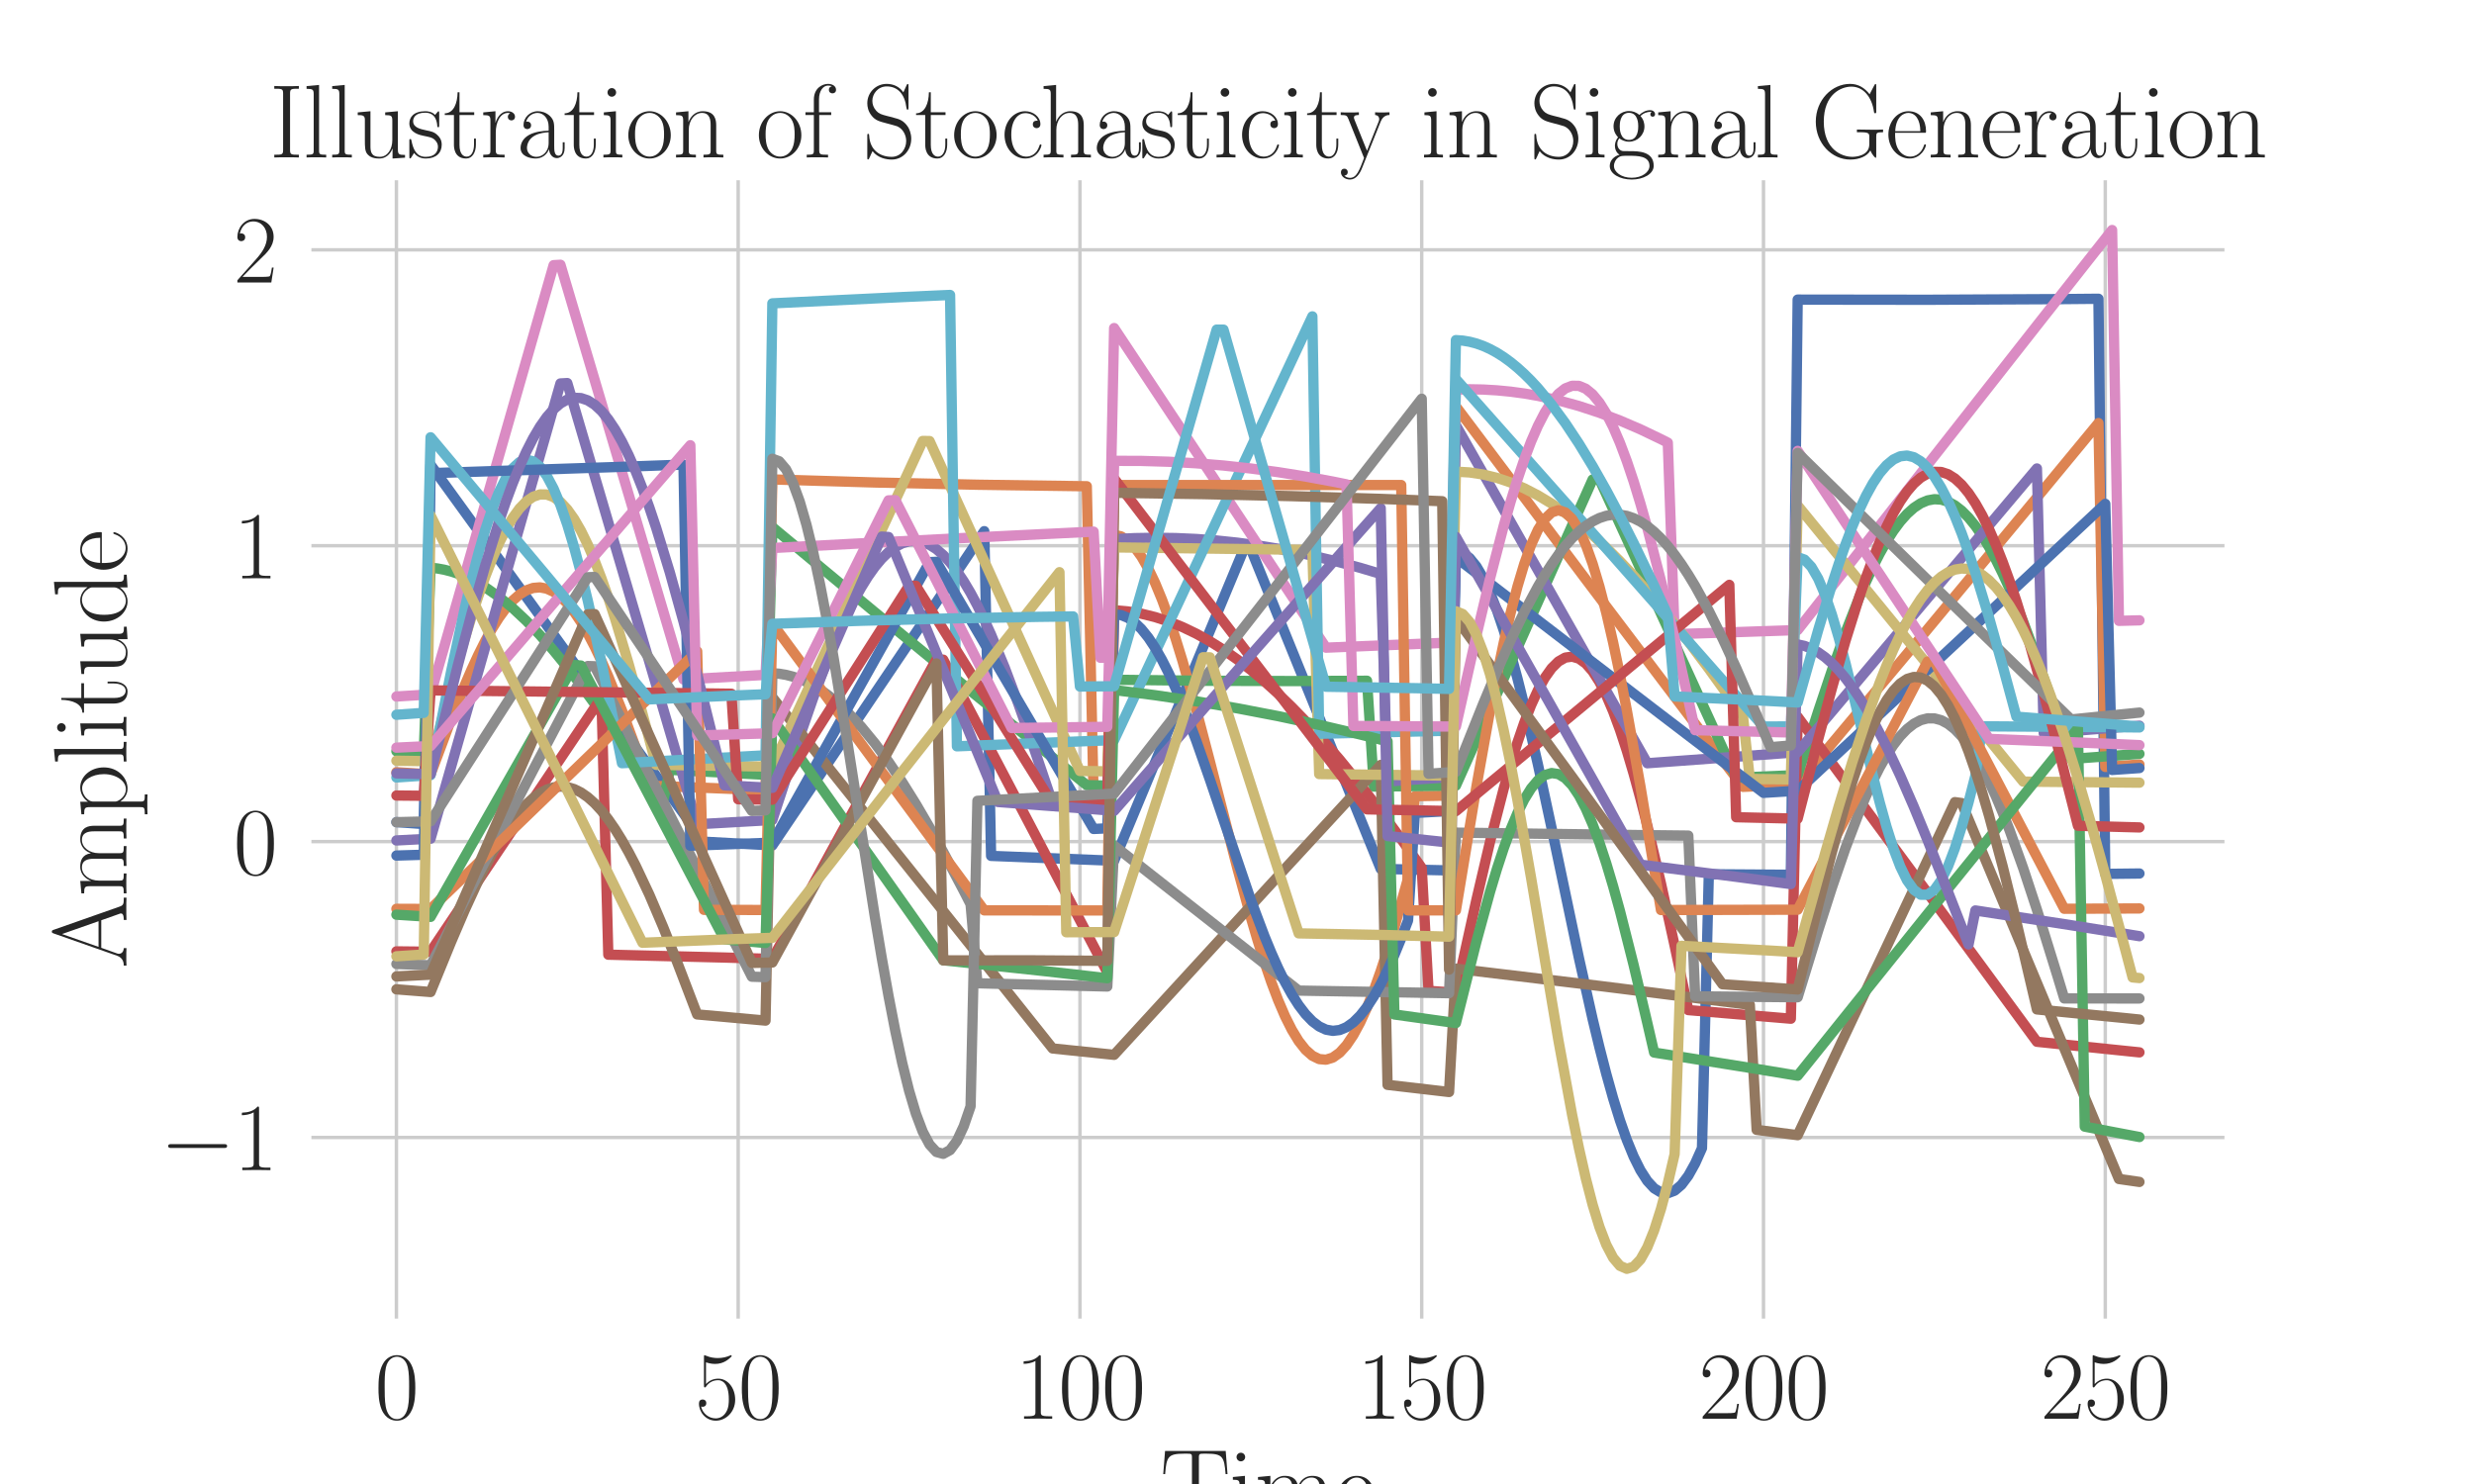<?xml version="1.0" encoding="utf-8" standalone="no"?>
<!DOCTYPE svg PUBLIC "-//W3C//DTD SVG 1.1//EN"
  "http://www.w3.org/Graphics/SVG/1.1/DTD/svg11.dtd">
<svg xmlns:xlink="http://www.w3.org/1999/xlink" width="720pt" height="432pt" viewBox="0 0 720 432" xmlns="http://www.w3.org/2000/svg" version="1.1">
 <defs>
  <style type="text/css">*{stroke-linejoin: round; stroke-linecap: butt}</style>
 </defs>
 <g id="figure_1">
  <g id="patch_1">
   <path d="M 0 432 
L 720 432 
L 720 0 
L 0 0 
z
" style="fill: #ffffff"/>
  </g>
  <g id="axes_1">
   <g id="patch_2">
    <path d="M 90 384.48 
L 648 384.48 
L 648 51.84 
L 90 51.84 
z
" style="fill: #ffffff"/>
   </g>
   <g id="matplotlib.axis_1">
    <g id="xtick_1">
     <g id="line2d_1">
      <path d="M 115.364 384.48 
L 115.364 51.84 
" clip-path="url(#p0df65cdc79)" style="fill: none; stroke: #cccccc; stroke-linecap: round"/>
     </g>
     <g id="text_1">
      <!-- $\mathdefault{0}$ -->
      <g style="fill: #262626" transform="translate(109.081 413.006) scale(0.275 -0.275)">
       <defs>
        <path id="CMR17-30" d="M 2688 2038 
C 2688 2430 2682 3099 2413 3613 
C 2176 4063 1798 4224 1466 4224 
C 1158 4224 768 4082 525 3620 
C 269 3137 243 2539 243 2038 
C 243 1671 250 1112 448 623 
C 723 -39 1216 -128 1466 -128 
C 1760 -128 2208 -7 2470 604 
C 2662 1048 2688 1568 2688 2038 
z
M 1466 -26 
C 1056 -26 813 328 723 816 
C 653 1196 653 1749 653 2109 
C 653 2604 653 3015 736 3407 
C 858 3954 1216 4121 1466 4121 
C 1728 4121 2067 3947 2189 3420 
C 2272 3054 2278 2623 2278 2109 
C 2278 1691 2278 1176 2202 797 
C 2067 96 1690 -26 1466 -26 
z
" transform="scale(0.016)"/>
       </defs>
       <use xlink:href="#CMR17-30" transform="scale(0.996)"/>
      </g>
     </g>
    </g>
    <g id="xtick_2">
     <g id="line2d_2">
      <path d="M 214.829 384.48 
L 214.829 51.84 
" clip-path="url(#p0df65cdc79)" style="fill: none; stroke: #cccccc; stroke-linecap: round"/>
     </g>
     <g id="text_2">
      <!-- $\mathdefault{50}$ -->
      <g style="fill: #262626" transform="translate(202.264 413.006) scale(0.275 -0.275)">
       <defs>
        <path id="CMR17-35" d="M 730 3750 
C 794 3724 1056 3641 1325 3641 
C 1920 3641 2246 3961 2432 4140 
C 2432 4191 2432 4224 2394 4224 
C 2387 4224 2374 4224 2323 4198 
C 2099 4102 1837 4032 1517 4032 
C 1325 4032 1037 4055 723 4191 
C 653 4224 640 4224 634 4224 
C 602 4224 595 4217 595 4090 
L 595 2231 
C 595 2113 595 2080 659 2080 
C 691 2080 704 2093 736 2139 
C 941 2435 1222 2560 1542 2560 
C 1766 2560 2246 2415 2246 1293 
C 2246 1087 2246 716 2054 422 
C 1894 159 1645 25 1370 25 
C 947 25 518 319 403 812 
C 429 806 480 793 506 793 
C 589 793 749 838 749 1036 
C 749 1209 627 1280 506 1280 
C 358 1280 262 1190 262 1011 
C 262 454 704 -128 1382 -128 
C 2042 -128 2669 441 2669 1267 
C 2669 2054 2170 2662 1549 2662 
C 1222 2662 947 2540 730 2304 
L 730 3750 
z
" transform="scale(0.016)"/>
       </defs>
       <use xlink:href="#CMR17-35" transform="scale(0.996)"/>
       <use xlink:href="#CMR17-30" transform="translate(45.69 0) scale(0.996)"/>
      </g>
     </g>
    </g>
    <g id="xtick_3">
     <g id="line2d_3">
      <path d="M 314.294 384.48 
L 314.294 51.84 
" clip-path="url(#p0df65cdc79)" style="fill: none; stroke: #cccccc; stroke-linecap: round"/>
     </g>
     <g id="text_3">
      <!-- $\mathdefault{100}$ -->
      <g style="fill: #262626" transform="translate(295.447 413.006) scale(0.275 -0.275)">
       <defs>
        <path id="CMR17-31" d="M 1702 4083 
C 1702 4217 1696 4224 1606 4224 
C 1357 3927 979 3833 621 3820 
C 602 3820 570 3820 563 3808 
C 557 3795 557 3782 557 3648 
C 755 3648 1088 3686 1344 3839 
L 1344 467 
C 1344 243 1331 166 781 166 
L 589 166 
L 589 0 
C 896 6 1216 12 1523 12 
C 1830 12 2150 6 2458 0 
L 2458 166 
L 2266 166 
C 1715 166 1702 236 1702 467 
L 1702 4083 
z
" transform="scale(0.016)"/>
       </defs>
       <use xlink:href="#CMR17-31" transform="scale(0.996)"/>
       <use xlink:href="#CMR17-30" transform="translate(45.69 0) scale(0.996)"/>
       <use xlink:href="#CMR17-30" transform="translate(91.381 0) scale(0.996)"/>
      </g>
     </g>
    </g>
    <g id="xtick_4">
     <g id="line2d_4">
      <path d="M 413.759 384.48 
L 413.759 51.84 
" clip-path="url(#p0df65cdc79)" style="fill: none; stroke: #cccccc; stroke-linecap: round"/>
     </g>
     <g id="text_4">
      <!-- $\mathdefault{150}$ -->
      <g style="fill: #262626" transform="translate(394.912 413.006) scale(0.275 -0.275)">
       <use xlink:href="#CMR17-31" transform="scale(0.996)"/>
       <use xlink:href="#CMR17-35" transform="translate(45.69 0) scale(0.996)"/>
       <use xlink:href="#CMR17-30" transform="translate(91.381 0) scale(0.996)"/>
      </g>
     </g>
    </g>
    <g id="xtick_5">
     <g id="line2d_5">
      <path d="M 513.225 384.48 
L 513.225 51.84 
" clip-path="url(#p0df65cdc79)" style="fill: none; stroke: #cccccc; stroke-linecap: round"/>
     </g>
     <g id="text_5">
      <!-- $\mathdefault{200}$ -->
      <g style="fill: #262626" transform="translate(494.377 413.006) scale(0.275 -0.275)">
       <defs>
        <path id="CMR17-32" d="M 2669 990 
L 2554 990 
C 2490 537 2438 460 2413 422 
C 2381 371 1920 371 1830 371 
L 602 371 
C 832 620 1280 1073 1824 1596 
C 2214 1966 2669 2400 2669 3033 
C 2669 3788 2067 4224 1395 4224 
C 691 4224 262 3603 262 3027 
C 262 2777 448 2745 525 2745 
C 589 2745 781 2783 781 3007 
C 781 3206 614 3264 525 3264 
C 486 3264 448 3257 422 3244 
C 544 3788 915 4057 1306 4057 
C 1862 4057 2227 3616 2227 3033 
C 2227 2477 1901 1998 1536 1583 
L 262 147 
L 262 0 
L 2515 0 
L 2669 990 
z
" transform="scale(0.016)"/>
       </defs>
       <use xlink:href="#CMR17-32" transform="scale(0.996)"/>
       <use xlink:href="#CMR17-30" transform="translate(45.69 0) scale(0.996)"/>
       <use xlink:href="#CMR17-30" transform="translate(91.381 0) scale(0.996)"/>
      </g>
     </g>
    </g>
    <g id="xtick_6">
     <g id="line2d_6">
      <path d="M 612.69 384.48 
L 612.69 51.84 
" clip-path="url(#p0df65cdc79)" style="fill: none; stroke: #cccccc; stroke-linecap: round"/>
     </g>
     <g id="text_6">
      <!-- $\mathdefault{250}$ -->
      <g style="fill: #262626" transform="translate(593.843 413.006) scale(0.275 -0.275)">
       <use xlink:href="#CMR17-32" transform="scale(0.996)"/>
       <use xlink:href="#CMR17-35" transform="translate(45.69 0) scale(0.996)"/>
       <use xlink:href="#CMR17-30" transform="translate(91.381 0) scale(0.996)"/>
      </g>
     </g>
    </g>
    <g id="text_7">
     <!-- Time -->
     <g style="fill: #262626" transform="translate(337.682 443.09) scale(0.3 -0.3)">
      <defs>
       <path id="CMR17-54" d="M 3981 4332 
L 288 4332 
L 179 2924 
L 294 2924 
C 378 3981 467 4166 1453 4166 
C 1568 4166 1754 4166 1805 4159 
C 1926 4140 1926 4064 1926 3917 
L 1926 465 
C 1926 236 1907 166 1376 166 
L 1197 166 
L 1197 0 
C 1504 6 1824 12 2138 12 
C 2451 12 2771 6 3078 0 
L 3078 166 
L 2899 166 
C 2368 166 2349 236 2349 465 
L 2349 3917 
C 2349 4057 2349 4134 2464 4159 
C 2515 4166 2701 4166 2816 4166 
C 3795 4166 3891 3981 3974 2924 
L 4090 2924 
L 3981 4332 
z
" transform="scale(0.016)"/>
       <path id="CMR17-69" d="M 992 3961 
C 992 4102 877 4224 730 4224 
C 589 4224 467 4108 467 3961 
C 467 3820 582 3699 730 3699 
C 870 3699 992 3814 992 3961 
z
M 243 2745 
L 243 2579 
C 602 2579 653 2540 653 2231 
L 653 443 
C 653 198 627 166 218 166 
L 218 0 
C 371 12 646 12 806 12 
C 960 12 1222 12 1370 0 
L 1370 166 
C 992 166 979 205 979 436 
L 979 2816 
L 243 2745 
z
" transform="scale(0.016)"/>
       <path id="CMR17-6d" d="M 4326 1954 
C 4326 2276 4269 2816 3507 2816 
C 3072 2816 2771 2520 2656 2173 
L 2650 2173 
C 2573 2700 2195 2816 1837 2816 
C 1331 2816 1069 2424 973 2166 
L 966 2166 
L 966 2816 
L 211 2745 
L 211 2578 
C 589 2578 646 2540 646 2231 
L 646 443 
C 646 198 621 166 211 166 
L 211 0 
C 365 12 646 12 813 12 
C 979 12 1267 12 1421 0 
L 1421 166 
C 1011 166 986 192 986 443 
L 986 1678 
C 986 2269 1344 2713 1792 2713 
C 2266 2713 2317 2289 2317 1980 
L 2317 443 
C 2317 198 2291 166 1882 166 
L 1882 0 
C 2035 12 2317 12 2483 12 
C 2650 12 2938 12 3091 0 
L 3091 166 
C 2682 166 2656 192 2656 443 
L 2656 1678 
C 2656 2269 3014 2713 3462 2713 
C 3936 2713 3987 2289 3987 1980 
L 3987 443 
C 3987 198 3962 166 3552 166 
L 3552 0 
C 3706 12 3987 12 4154 12 
C 4320 12 4608 12 4762 0 
L 4762 166 
C 4352 166 4326 192 4326 443 
L 4326 1954 
z
" transform="scale(0.016)"/>
       <path id="CMR17-65" d="M 2438 1503 
C 2464 1529 2464 1542 2464 1606 
C 2464 2251 2118 2816 1389 2816 
C 710 2816 173 2175 173 1394 
C 173 554 781 -64 1459 -64 
C 2176 -64 2458 619 2458 755 
C 2458 800 2419 800 2406 800 
C 2362 800 2355 787 2330 709 
C 2189 270 1837 51 1504 51 
C 1229 51 954 206 781 490 
C 582 819 582 1200 582 1503 
L 2438 1503 
z
M 589 1600 
C 634 2511 1126 2713 1382 2713 
C 1818 2713 2112 2308 2118 1600 
L 589 1600 
z
" transform="scale(0.016)"/>
      </defs>
      <use xlink:href="#CMR17-54" transform="scale(0.996)"/>
      <use xlink:href="#CMR17-69" transform="translate(66.51 0) scale(0.996)"/>
      <use xlink:href="#CMR17-6d" transform="translate(91.381 0) scale(0.996)"/>
      <use xlink:href="#CMR17-65" transform="translate(168.301 0) scale(0.996)"/>
     </g>
    </g>
   </g>
   <g id="matplotlib.axis_2">
    <g id="ytick_1">
     <g id="line2d_7">
      <path d="M 90 331.119 
L 648 331.119 
" clip-path="url(#p0df65cdc79)" style="fill: none; stroke: #cccccc; stroke-linecap: round"/>
     </g>
     <g id="text_8">
      <!-- $\mathdefault{−1}$ -->
      <g style="fill: #262626" transform="translate(46.626 340.632) scale(0.275 -0.275)">
       <defs>
        <path id="CMSY10-0" d="M 4218 1472 
C 4326 1472 4442 1472 4442 1600 
C 4442 1728 4326 1728 4218 1728 
L 755 1728 
C 646 1728 531 1728 531 1600 
C 531 1472 646 1472 755 1472 
L 4218 1472 
z
" transform="scale(0.016)"/>
       </defs>
       <use xlink:href="#CMSY10-0" transform="scale(0.996)"/>
       <use xlink:href="#CMR17-31" transform="translate(77.487 0) scale(0.996)"/>
      </g>
     </g>
    </g>
    <g id="ytick_2">
     <g id="line2d_8">
      <path d="M 90 244.987 
L 648 244.987 
" clip-path="url(#p0df65cdc79)" style="fill: none; stroke: #cccccc; stroke-linecap: round"/>
     </g>
     <g id="text_9">
      <!-- $\mathdefault{0}$ -->
      <g style="fill: #262626" transform="translate(67.935 254.5) scale(0.275 -0.275)">
       <use xlink:href="#CMR17-30" transform="scale(0.996)"/>
      </g>
     </g>
    </g>
    <g id="ytick_3">
     <g id="line2d_9">
      <path d="M 90 158.855 
L 648 158.855 
" clip-path="url(#p0df65cdc79)" style="fill: none; stroke: #cccccc; stroke-linecap: round"/>
     </g>
     <g id="text_10">
      <!-- $\mathdefault{1}$ -->
      <g style="fill: #262626" transform="translate(67.935 168.368) scale(0.275 -0.275)">
       <use xlink:href="#CMR17-31" transform="scale(0.996)"/>
      </g>
     </g>
    </g>
    <g id="ytick_4">
     <g id="line2d_10">
      <path d="M 90 72.723 
L 648 72.723 
" clip-path="url(#p0df65cdc79)" style="fill: none; stroke: #cccccc; stroke-linecap: round"/>
     </g>
     <g id="text_11">
      <!-- $\mathdefault{2}$ -->
      <g style="fill: #262626" transform="translate(67.935 82.236) scale(0.275 -0.275)">
       <use xlink:href="#CMR17-32" transform="scale(0.996)"/>
      </g>
     </g>
    </g>
    <g id="text_12">
     <!-- Amplitude -->
     <g style="fill: #262626" transform="translate(36.813 281.788) rotate(-90) scale(0.3 -0.3)">
      <defs>
       <path id="CMR17-41" d="M 2323 4441 
C 2291 4524 2278 4544 2214 4544 
C 2150 4544 2138 4524 2106 4441 
L 749 580 
C 627 236 371 166 147 166 
L 147 0 
C 262 12 518 12 640 12 
C 800 12 1056 12 1210 0 
L 1210 166 
C 909 179 864 382 864 459 
C 864 516 877 548 890 586 
L 1229 1536 
L 2906 1536 
L 3290 453 
C 3322 376 3322 363 3322 338 
C 3322 166 3046 166 2925 166 
L 2925 0 
C 3110 12 3443 12 3642 12 
C 3808 12 4128 12 4282 0 
L 4282 166 
C 3942 166 3827 166 3744 402 
L 2323 4441 
z
M 2067 3924 
L 2848 1702 
L 1286 1702 
L 2067 3924 
z
" transform="scale(0.016)"/>
       <path id="CMR17-70" d="M 1408 -1114 
C 998 -1114 973 -1088 973 -834 
L 973 380 
C 1158 109 1427 -64 1766 -64 
C 2406 -64 3053 503 3053 1382 
C 3053 2196 2496 2816 1837 2816 
C 1453 2816 1139 2603 960 2345 
L 960 2816 
L 198 2745 
L 198 2577 
C 576 2577 634 2539 634 2228 
L 634 -834 
C 634 -1081 608 -1114 198 -1114 
L 198 -1280 
C 352 -1268 634 -1268 800 -1268 
C 966 -1268 1254 -1268 1408 -1280 
L 1408 -1114 
z
M 973 2015 
C 973 2106 973 2241 1222 2481 
C 1254 2506 1472 2700 1792 2700 
C 2259 2700 2643 2112 2643 1376 
C 2643 639 2234 38 1728 38 
C 1498 38 1248 148 1056 451 
C 973 594 973 632 973 736 
L 973 2015 
z
" transform="scale(0.016)"/>
       <path id="CMR17-6c" d="M 979 4416 
L 218 4345 
L 218 4179 
C 595 4179 653 4141 653 3835 
L 653 439 
C 653 198 627 166 218 166 
L 218 0 
C 371 12 653 12 813 12 
C 979 12 1261 12 1414 0 
L 1414 166 
C 1005 166 979 191 979 439 
L 979 4416 
z
" transform="scale(0.016)"/>
       <path id="CMR17-74" d="M 966 2585 
L 1862 2585 
L 1862 2752 
L 966 2752 
L 966 3968 
L 851 3968 
C 838 3292 614 2700 70 2687 
L 70 2585 
L 627 2585 
L 627 778 
C 627 655 627 -64 1370 -64 
C 1747 -64 1965 308 1965 784 
L 1965 1151 
L 1850 1151 
L 1850 790 
C 1850 347 1677 51 1408 51 
C 1222 51 966 179 966 765 
L 966 2585 
z
" transform="scale(0.016)"/>
       <path id="CMR17-75" d="M 1882 2745 
L 1882 2579 
C 2259 2579 2317 2540 2317 2229 
L 2317 1053 
C 2317 510 2029 38 1555 38 
C 1030 38 986 355 986 691 
L 986 2816 
L 211 2745 
L 211 2579 
C 467 2579 640 2579 646 2320 
L 646 1079 
C 646 646 646 368 813 187 
C 896 103 1056 -64 1517 -64 
C 2061 -64 2272 400 2323 536 
L 2330 536 
L 2330 -64 
L 3091 -13 
L 3091 154 
C 2714 154 2656 193 2656 503 
L 2656 2816 
L 1882 2745 
z
" transform="scale(0.016)"/>
       <path id="CMR17-64" d="M 1869 4345 
L 1869 4179 
C 2246 4179 2304 4141 2304 3843 
L 2304 2371 
C 2278 2403 2016 2816 1498 2816 
C 845 2816 211 2228 211 1376 
C 211 529 806 -64 1434 -64 
C 1978 -64 2259 361 2291 406 
L 2291 -64 
L 3066 -13 
L 3066 154 
C 2688 154 2630 193 2630 503 
L 2630 4416 
L 1869 4345 
z
M 2291 762 
C 2291 568 2176 393 2029 264 
C 1811 70 1594 38 1472 38 
C 1286 38 621 135 621 1369 
C 621 2636 1363 2713 1530 2713 
C 1824 2713 2061 2545 2208 2313 
C 2291 2177 2291 2157 2291 2041 
L 2291 762 
z
" transform="scale(0.016)"/>
      </defs>
      <use xlink:href="#CMR17-41" transform="scale(0.996)"/>
      <use xlink:href="#CMR17-6d" transform="translate(69.072 0) scale(0.996)"/>
      <use xlink:href="#CMR17-70" transform="translate(145.992 0) scale(0.996)"/>
      <use xlink:href="#CMR17-6c" transform="translate(196.887 0) scale(0.996)"/>
      <use xlink:href="#CMR17-69" transform="translate(221.758 0) scale(0.996)"/>
      <use xlink:href="#CMR17-74" transform="translate(246.63 0) scale(0.996)"/>
      <use xlink:href="#CMR17-75" transform="translate(281.91 0) scale(0.996)"/>
      <use xlink:href="#CMR17-64" transform="translate(332.806 0) scale(0.996)"/>
      <use xlink:href="#CMR17-65" transform="translate(383.701 0) scale(0.996)"/>
     </g>
    </g>
   </g>
   <g id="line2d_11">
    <path d="M 115.364 239.322 
L 123.321 239.882 
L 125.31 135.308 
L 173.053 201.257 
L 204.882 245.017 
L 224.775 246.104 
L 274.508 172.378 
L 286.444 154.624 
L 288.433 249.15 
L 324.241 250.573 
L 362.037 159.785 
L 364.027 159.846 
L 401.824 252.936 
L 421.717 253.384 
L 423.706 160.413 
L 425.695 160.94 
L 427.684 162.433 
L 429.674 164.878 
L 431.663 168.248 
L 433.652 172.51 
L 435.642 177.619 
L 437.631 183.522 
L 439.62 190.158 
L 441.61 197.458 
L 443.599 205.346 
L 447.578 222.552 
L 451.556 241.061 
L 459.513 278.891 
L 463.492 296.639 
L 465.481 304.89 
L 467.471 312.611 
L 469.46 319.72 
L 471.449 326.143 
L 473.439 331.814 
L 475.428 336.674 
L 477.417 340.671 
L 479.406 343.765 
L 481.396 345.924 
L 483.385 347.124 
L 485.374 347.355 
L 487.364 346.612 
L 489.353 344.906 
L 491.342 342.253 
L 493.332 338.681 
L 495.321 334.229 
L 497.31 254.496 
L 521.182 254.653 
L 523.171 87.217 
L 560.968 87.264 
L 598.765 87.077 
L 610.701 86.969 
L 612.69 254.393 
L 622.636 254.282 
L 622.636 254.282 
" clip-path="url(#p0df65cdc79)" style="fill: none; stroke: #4c72b0; stroke-width: 3; stroke-linecap: round"/>
   </g>
   <g id="line2d_12">
    <path d="M 115.364 224.801 
L 125.31 225.412 
L 131.278 209.45 
L 135.257 199.502 
L 137.246 194.884 
L 139.235 190.567 
L 141.225 186.592 
L 143.214 182.998 
L 145.203 179.822 
L 147.193 177.095 
L 149.182 174.844 
L 151.171 173.093 
L 153.16 171.858 
L 155.15 171.153 
L 157.139 170.986 
L 159.128 171.359 
L 161.118 172.27 
L 163.107 173.71 
L 165.096 175.668 
L 167.086 178.124 
L 169.075 181.057 
L 171.064 184.439 
L 173.053 188.238 
L 175.043 192.419 
L 177.032 196.943 
L 181.011 206.843 
L 184.989 217.566 
L 188.968 228.705 
L 218.807 229.879 
L 222.786 230.018 
L 224.775 139.562 
L 254.615 140.453 
L 284.455 141.107 
L 314.294 141.526 
L 316.283 141.545 
L 318.273 232.087 
L 322.251 232.121 
L 324.241 155.716 
L 326.23 156.129 
L 328.219 157.334 
L 330.209 159.319 
L 332.198 162.064 
L 334.187 165.539 
L 336.176 169.709 
L 338.166 174.53 
L 340.155 179.952 
L 342.144 185.918 
L 344.134 192.367 
L 348.112 206.437 
L 352.091 221.578 
L 360.048 252.529 
L 364.027 267.051 
L 366.016 273.803 
L 368.005 280.119 
L 369.995 285.934 
L 371.984 291.187 
L 373.973 295.824 
L 375.963 299.795 
L 377.952 303.06 
L 379.941 305.583 
L 381.93 307.339 
L 383.92 308.309 
L 385.909 308.483 
L 387.898 307.858 
L 389.888 306.441 
L 391.877 304.247 
L 393.866 301.299 
L 395.856 297.626 
L 397.845 293.267 
L 399.834 288.267 
L 401.824 282.679 
L 403.813 276.559 
L 405.802 269.972 
L 409.781 255.675 
L 411.77 231.77 
L 421.717 231.6 
L 423.706 118.323 
L 461.503 168.645 
L 499.299 218.589 
L 507.257 229.055 
L 523.171 228.367 
L 558.979 185.574 
L 594.786 142.442 
L 610.701 123.163 
L 612.69 223.248 
L 622.636 222.548 
L 622.636 222.548 
" clip-path="url(#p0df65cdc79)" style="fill: none; stroke: #dd8452; stroke-width: 3; stroke-linecap: round"/>
   </g>
   <g id="line2d_13">
    <path d="M 115.364 218.676 
L 123.321 219.307 
L 125.31 165.257 
L 127.299 165.482 
L 129.289 165.848 
L 131.278 166.356 
L 133.267 167.003 
L 135.257 167.79 
L 137.246 168.713 
L 139.235 169.772 
L 141.225 170.963 
L 145.203 173.731 
L 149.182 176.993 
L 153.16 180.716 
L 157.139 184.864 
L 161.118 189.397 
L 165.096 194.269 
L 169.075 199.431 
L 175.043 207.606 
L 183 219.019 
L 192.947 233.464 
L 194.936 224.098 
L 220.797 225.436 
L 222.786 225.53 
L 224.775 153.443 
L 254.615 178.228 
L 284.455 202.735 
L 314.294 226.964 
L 316.283 228.57 
L 322.251 228.671 
L 324.241 197.876 
L 350.102 198.172 
L 375.963 198.259 
L 397.845 198.171 
L 399.834 228.982 
L 423.706 228.701 
L 463.492 139.596 
L 465.481 139.54 
L 505.267 226.4 
L 523.171 225.617 
L 529.139 207.079 
L 533.118 195.213 
L 537.096 184.08 
L 541.075 173.947 
L 543.064 169.334 
L 545.053 165.061 
L 547.043 161.152 
L 549.032 157.633 
L 551.021 154.524 
L 553.011 151.843 
L 555 149.606 
L 556.989 147.826 
L 558.979 146.514 
L 560.968 145.677 
L 562.957 145.32 
L 564.947 145.443 
L 566.936 146.046 
L 568.925 147.123 
L 570.914 148.669 
L 572.904 150.671 
L 574.893 153.118 
L 576.882 155.993 
L 578.872 159.278 
L 580.861 162.952 
L 582.85 166.991 
L 584.84 171.37 
L 588.818 181.034 
L 592.797 191.699 
L 596.775 203.096 
L 602.743 220.932 
L 622.636 219.453 
L 622.636 219.453 
" clip-path="url(#p0df65cdc79)" style="fill: none; stroke: #55a868; stroke-width: 3; stroke-linecap: round"/>
   </g>
   <g id="line2d_14">
    <path d="M 115.364 276.952 
L 125.31 277.057 
L 171.064 208.957 
L 175.043 203.055 
L 177.032 277.91 
L 210.85 278.743 
L 224.775 279.149 
L 272.519 191.957 
L 274.508 192.036 
L 322.251 283.026 
L 324.241 177.632 
L 328.219 177.986 
L 332.198 178.657 
L 336.176 179.641 
L 340.155 180.938 
L 344.134 182.543 
L 348.112 184.453 
L 352.091 186.662 
L 356.07 189.165 
L 360.048 191.955 
L 364.027 195.024 
L 368.005 198.364 
L 371.984 201.965 
L 375.963 205.818 
L 379.941 209.911 
L 383.92 214.234 
L 389.888 221.122 
L 395.856 228.455 
L 401.824 236.186 
L 407.791 244.267 
L 413.759 252.646 
L 415.749 288.444 
L 423.706 288.982 
L 429.674 261.958 
L 433.652 244.985 
L 437.631 229.536 
L 439.62 222.554 
L 441.61 216.148 
L 443.599 210.376 
L 445.588 205.286 
L 447.578 200.925 
L 449.567 197.33 
L 451.556 194.534 
L 453.545 192.56 
L 455.535 191.429 
L 457.524 191.149 
L 459.513 191.726 
L 461.503 193.156 
L 463.492 195.426 
L 465.481 198.521 
L 467.471 202.413 
L 469.46 207.072 
L 471.449 212.459 
L 473.439 218.529 
L 475.428 225.232 
L 477.417 232.512 
L 479.406 240.309 
L 483.385 257.185 
L 487.364 275.298 
L 491.342 294.042 
L 521.182 296.551 
L 523.171 208.666 
L 566.936 268.019 
L 592.797 303.263 
L 622.636 306.348 
L 622.636 306.348 
" clip-path="url(#p0df65cdc79)" style="fill: none; stroke: #c44e52; stroke-width: 3; stroke-linecap: round"/>
   </g>
   <g id="line2d_15">
    <path d="M 115.364 244.658 
L 125.31 244.145 
L 163.107 111.621 
L 165.096 111.514 
L 202.893 239.95 
L 224.775 238.705 
L 232.733 214.455 
L 236.711 203.028 
L 240.69 192.42 
L 244.668 182.874 
L 246.658 178.568 
L 248.647 174.608 
L 250.636 171.016 
L 252.626 167.812 
L 254.615 165.014 
L 256.604 162.638 
L 258.594 160.698 
L 260.583 159.203 
L 262.572 158.162 
L 264.561 157.581 
L 266.551 157.462 
L 268.54 157.805 
L 270.529 158.607 
L 272.519 159.863 
L 274.508 161.566 
L 276.497 163.703 
L 278.487 166.263 
L 280.476 169.229 
L 282.465 172.582 
L 284.455 176.304 
L 286.444 180.371 
L 288.433 184.759 
L 292.412 194.388 
L 296.39 204.961 
L 300.369 216.224 
L 306.337 233.818 
L 322.251 232.82 
L 324.241 156.94 
L 330.209 156.654 
L 336.176 156.553 
L 342.144 156.635 
L 348.112 156.9 
L 354.08 157.345 
L 360.048 157.969 
L 366.016 158.769 
L 371.984 159.743 
L 379.941 161.305 
L 387.898 163.159 
L 395.856 165.296 
L 401.824 167.077 
L 403.813 227.477 
L 421.717 226.253 
L 423.706 123.807 
L 479.406 222.182 
L 523.171 218.967 
L 592.797 136.376 
L 594.786 213.467 
L 622.636 211.249 
L 622.636 211.249 
" clip-path="url(#p0df65cdc79)" style="fill: none; stroke: #8172b3; stroke-width: 3; stroke-linecap: round"/>
   </g>
   <g id="line2d_16">
    <path d="M 115.364 287.999 
L 125.31 288.779 
L 131.278 274.189 
L 135.257 264.898 
L 139.235 256.249 
L 143.214 248.473 
L 145.203 244.979 
L 147.193 241.781 
L 149.182 238.898 
L 151.171 236.353 
L 153.16 234.161 
L 155.15 232.339 
L 157.139 230.899 
L 159.128 229.851 
L 161.118 229.204 
L 163.107 228.963 
L 165.096 229.131 
L 167.086 229.706 
L 169.075 230.688 
L 171.064 232.07 
L 173.053 233.844 
L 175.043 236.001 
L 177.032 238.527 
L 179.021 241.408 
L 181.011 244.624 
L 183 248.158 
L 184.989 251.986 
L 188.968 260.431 
L 192.947 269.75 
L 196.925 279.709 
L 202.893 295.303 
L 222.786 297.101 
L 224.775 203.021 
L 276.497 267.724 
L 306.337 305.21 
L 324.241 307.064 
L 373.973 252.878 
L 401.824 222.673 
L 403.813 315.808 
L 421.717 317.888 
L 423.706 281.982 
L 465.481 287.007 
L 507.257 292.256 
L 509.246 292.512 
L 511.235 328.907 
L 523.171 330.455 
L 568.925 233.508 
L 570.914 233.779 
L 616.668 343.211 
L 622.636 344.064 
L 622.636 344.064 
" clip-path="url(#p0df65cdc79)" style="fill: none; stroke: #937860; stroke-width: 3; stroke-linecap: round"/>
   </g>
   <g id="line2d_17">
    <path d="M 115.364 202.756 
L 125.31 202.136 
L 161.118 77.193 
L 163.107 77.075 
L 198.914 197.783 
L 222.786 196.458 
L 224.775 159.531 
L 278.487 156.713 
L 318.273 154.764 
L 320.262 191.489 
L 322.251 191.395 
L 324.241 95.502 
L 385.909 188.541 
L 421.717 187.069 
L 423.706 113.403 
L 427.684 113.323 
L 431.663 113.398 
L 435.642 113.628 
L 439.62 114.012 
L 443.599 114.548 
L 447.578 115.236 
L 453.545 116.548 
L 459.513 118.189 
L 465.481 120.151 
L 471.449 122.423 
L 477.417 124.993 
L 483.385 127.848 
L 485.374 128.861 
L 487.364 184.618 
L 523.171 183.417 
L 592.797 94.752 
L 614.679 66.96 
L 616.668 180.731 
L 622.636 180.581 
L 622.636 180.581 
" clip-path="url(#p0df65cdc79)" style="fill: none; stroke: #da8bc3; stroke-width: 3; stroke-linecap: round"/>
   </g>
   <g id="line2d_18">
    <path d="M 115.364 280.613 
L 125.31 281.006 
L 171.064 193.885 
L 173.053 193.955 
L 218.807 284.32 
L 222.786 284.445 
L 224.775 195.973 
L 226.765 196.125 
L 228.754 196.457 
L 230.743 196.967 
L 232.733 197.657 
L 234.722 198.523 
L 236.711 199.564 
L 238.701 200.779 
L 240.69 202.164 
L 242.679 203.718 
L 244.668 205.437 
L 246.658 207.318 
L 250.636 211.55 
L 254.615 216.381 
L 258.594 221.772 
L 262.572 227.681 
L 266.551 234.06 
L 270.529 240.858 
L 274.508 248.02 
L 280.476 259.323 
L 282.465 263.209 
L 284.455 286.232 
L 322.251 287.177 
L 324.241 246.178 
L 377.952 288.364 
L 421.717 289.124 
L 423.706 242.383 
L 477.417 243.099 
L 491.342 243.247 
L 493.332 290.039 
L 523.171 290.301 
L 529.139 270.845 
L 533.118 258.435 
L 537.096 246.851 
L 541.075 236.393 
L 543.064 231.673 
L 545.053 227.333 
L 547.043 223.403 
L 549.032 219.907 
L 551.021 216.869 
L 553.011 214.307 
L 555 212.239 
L 556.989 210.679 
L 558.979 209.636 
L 560.968 209.117 
L 562.957 209.126 
L 564.947 209.663 
L 566.936 210.724 
L 568.925 212.302 
L 570.914 214.388 
L 572.904 216.967 
L 574.893 220.023 
L 576.882 223.537 
L 578.872 227.485 
L 580.861 231.843 
L 582.85 236.581 
L 584.84 241.669 
L 588.818 252.762 
L 592.797 264.834 
L 598.765 284.09 
L 600.754 290.649 
L 622.636 290.661 
L 622.636 290.661 
" clip-path="url(#p0df65cdc79)" style="fill: none; stroke: #8c8c8c; stroke-width: 3; stroke-linecap: round"/>
   </g>
   <g id="line2d_19">
    <path d="M 115.364 221.443 
L 125.31 221.607 
L 131.278 199.65 
L 135.257 185.898 
L 137.246 179.479 
L 139.235 173.443 
L 141.225 167.845 
L 143.214 162.736 
L 145.203 158.163 
L 147.193 154.167 
L 149.182 150.786 
L 151.171 148.049 
L 153.16 145.982 
L 155.15 144.604 
L 157.139 143.927 
L 159.128 143.959 
L 161.118 144.699 
L 163.107 146.14 
L 165.096 148.271 
L 167.086 151.071 
L 169.075 154.516 
L 171.064 158.575 
L 173.053 163.211 
L 175.043 168.383 
L 177.032 174.045 
L 179.021 180.144 
L 183 193.434 
L 186.979 207.776 
L 190.957 222.652 
L 224.775 223.164 
L 268.54 128.368 
L 270.529 128.396 
L 314.294 224.433 
L 322.251 224.54 
L 324.241 159.346 
L 381.93 160.088 
L 383.92 225.332 
L 421.717 225.788 
L 423.706 137.296 
L 427.684 137.529 
L 431.663 138.135 
L 435.642 139.109 
L 439.62 140.45 
L 443.599 142.151 
L 447.578 144.206 
L 451.556 146.605 
L 455.535 149.339 
L 459.513 152.397 
L 463.492 155.766 
L 467.471 159.432 
L 471.449 163.379 
L 475.428 167.592 
L 479.406 172.052 
L 485.374 179.166 
L 491.342 186.728 
L 497.31 194.667 
L 505.267 205.71 
L 507.257 208.533 
L 509.246 226.758 
L 521.182 226.881 
L 523.171 147.174 
L 588.818 227.536 
L 622.636 227.836 
L 622.636 227.836 
" clip-path="url(#p0df65cdc79)" style="fill: none; stroke: #ccb974; stroke-width: 3; stroke-linecap: round"/>
   </g>
   <g id="line2d_20">
    <path d="M 115.364 226.323 
L 125.31 225.651 
L 131.278 195.528 
L 135.257 177.108 
L 137.246 168.746 
L 139.235 161.091 
L 141.225 154.238 
L 143.214 148.269 
L 145.203 143.26 
L 147.193 139.271 
L 149.182 136.351 
L 151.171 134.535 
L 153.16 133.844 
L 155.15 134.286 
L 157.139 135.854 
L 159.128 138.525 
L 161.118 142.266 
L 163.107 147.027 
L 165.096 152.747 
L 167.086 159.352 
L 169.075 166.759 
L 171.064 174.872 
L 175.043 192.795 
L 179.021 212.211 
L 181.011 222.173 
L 218.807 220.089 
L 222.786 219.883 
L 224.775 88.307 
L 262.572 86.481 
L 276.497 85.865 
L 278.487 217.254 
L 316.283 215.746 
L 324.241 215.457 
L 381.93 92.101 
L 383.92 213.605 
L 421.717 212.72 
L 423.706 110.359 
L 469.46 161.898 
L 513.225 211.503 
L 521.182 211.459 
L 523.171 162.202 
L 525.16 162.902 
L 527.15 165 
L 529.139 168.435 
L 531.128 173.108 
L 533.118 178.884 
L 535.107 185.598 
L 537.096 193.055 
L 541.075 209.325 
L 545.053 225.834 
L 547.043 233.583 
L 549.032 240.694 
L 551.021 246.962 
L 553.011 252.206 
L 555 256.275 
L 556.989 259.053 
L 558.979 260.46 
L 560.968 260.454 
L 562.957 259.037 
L 564.947 256.248 
L 566.936 252.169 
L 568.925 246.917 
L 570.914 240.644 
L 572.904 233.529 
L 574.893 225.779 
L 576.882 211.428 
L 614.679 211.684 
L 622.636 211.766 
L 622.636 211.766 
" clip-path="url(#p0df65cdc79)" style="fill: none; stroke: #64b5cd; stroke-width: 3; stroke-linecap: round"/>
   </g>
   <g id="line2d_21">
    <path d="M 115.364 249.058 
L 123.321 248.816 
L 125.31 137.737 
L 179.021 135.963 
L 198.914 135.248 
L 200.904 246.193 
L 224.775 245.29 
L 270.529 163.633 
L 272.519 163.549 
L 318.273 241.317 
L 322.251 241.133 
L 324.241 178.843 
L 326.23 179.044 
L 328.219 179.832 
L 330.209 181.198 
L 332.198 183.127 
L 334.187 185.601 
L 336.176 188.596 
L 338.166 192.082 
L 340.155 196.025 
L 342.144 200.387 
L 344.134 205.126 
L 348.112 215.548 
L 352.091 226.889 
L 364.027 261.995 
L 368.005 272.556 
L 369.995 277.383 
L 371.984 281.844 
L 373.973 285.897 
L 375.963 289.501 
L 377.952 292.622 
L 379.941 295.23 
L 381.93 297.297 
L 383.92 298.805 
L 385.909 299.738 
L 387.898 300.085 
L 389.888 299.843 
L 391.877 299.013 
L 393.866 297.602 
L 395.856 295.622 
L 397.845 293.092 
L 399.834 290.033 
L 401.824 286.474 
L 403.813 282.448 
L 405.802 277.991 
L 407.791 273.146 
L 409.781 267.957 
L 411.77 236.651 
L 421.717 236.114 
L 423.706 162.27 
L 483.385 208.029 
L 513.225 230.803 
L 523.171 230.185 
L 584.84 172.723 
L 612.69 146.673 
L 614.679 224.138 
L 622.636 223.58 
L 622.636 223.58 
" clip-path="url(#p0df65cdc79)" style="fill: none; stroke: #4c72b0; stroke-width: 3; stroke-linecap: round"/>
   </g>
   <g id="line2d_22">
    <path d="M 115.364 264.565 
L 125.31 264.604 
L 202.893 189.589 
L 204.882 264.861 
L 222.786 264.904 
L 224.775 181.523 
L 286.444 265.013 
L 322.251 265.044 
L 324.241 141.207 
L 407.791 141.192 
L 409.781 265.029 
L 423.706 265.015 
L 429.674 229.023 
L 433.652 206.779 
L 435.642 196.554 
L 437.631 187.078 
L 439.62 178.457 
L 441.61 170.783 
L 443.599 164.142 
L 445.588 158.605 
L 447.578 154.234 
L 449.567 151.076 
L 451.556 149.166 
L 453.545 148.525 
L 455.535 149.16 
L 457.524 151.063 
L 459.513 154.214 
L 461.503 158.579 
L 463.492 164.109 
L 465.481 170.744 
L 467.471 178.411 
L 469.46 187.026 
L 471.449 196.494 
L 473.439 206.713 
L 477.417 228.944 
L 483.385 264.916 
L 523.171 264.817 
L 560.968 192.58 
L 562.957 192.573 
L 600.754 264.546 
L 622.636 264.451 
L 622.636 264.451 
" clip-path="url(#p0df65cdc79)" style="fill: none; stroke: #dd8452; stroke-width: 3; stroke-linecap: round"/>
   </g>
   <g id="line2d_23">
    <path d="M 115.364 266.267 
L 125.31 266.907 
L 167.086 193.591 
L 169.075 193.743 
L 210.85 273.453 
L 222.786 274.514 
L 224.775 209.12 
L 264.561 265.398 
L 274.508 279.531 
L 304.348 282.735 
L 322.251 284.766 
L 324.241 200.861 
L 336.176 202.378 
L 348.112 204.153 
L 360.048 206.186 
L 371.984 208.476 
L 383.92 211.019 
L 395.856 213.814 
L 403.813 215.816 
L 405.802 295.32 
L 423.706 297.813 
L 429.674 274.099 
L 433.652 259.573 
L 435.642 252.966 
L 437.631 246.905 
L 439.62 241.466 
L 441.61 236.715 
L 443.599 232.712 
L 445.588 229.506 
L 447.578 227.14 
L 449.567 225.643 
L 451.556 225.038 
L 453.545 225.334 
L 455.535 226.532 
L 457.524 228.62 
L 459.513 231.579 
L 461.503 235.377 
L 463.492 239.972 
L 465.481 245.315 
L 467.471 251.346 
L 469.46 257.999 
L 471.449 265.198 
L 475.428 280.909 
L 479.406 297.772 
L 481.396 306.399 
L 511.235 311.172 
L 523.171 313.145 
L 560.968 266.065 
L 598.765 219.349 
L 604.733 212.006 
L 606.722 327.967 
L 622.636 330.991 
L 622.636 330.991 
" clip-path="url(#p0df65cdc79)" style="fill: none; stroke: #55a868; stroke-width: 3; stroke-linecap: round"/>
   </g>
   <g id="line2d_24">
    <path d="M 115.364 231.581 
L 123.321 231.655 
L 125.31 200.971 
L 202.893 201.819 
L 212.84 201.943 
L 214.829 232.671 
L 224.775 232.8 
L 264.561 170.498 
L 266.551 170.527 
L 306.337 233.989 
L 322.251 234.249 
L 324.241 139.31 
L 397.845 235.608 
L 423.706 236.121 
L 503.278 170.249 
L 505.267 237.895 
L 523.171 238.316 
L 529.139 215.213 
L 533.118 200.417 
L 537.096 186.515 
L 541.075 173.837 
L 543.064 168.051 
L 545.053 162.68 
L 547.043 157.756 
L 549.032 153.309 
L 551.021 149.365 
L 553.011 145.946 
L 555 143.074 
L 556.989 140.766 
L 558.979 139.035 
L 560.968 137.892 
L 562.957 137.344 
L 564.947 137.394 
L 566.936 138.043 
L 568.925 139.287 
L 570.914 141.119 
L 572.904 143.528 
L 574.893 146.501 
L 576.882 150.02 
L 578.872 154.065 
L 580.861 158.613 
L 582.85 163.638 
L 584.84 169.109 
L 586.829 174.996 
L 590.807 187.876 
L 594.786 201.979 
L 598.765 216.977 
L 604.733 240.383 
L 622.636 240.869 
L 622.636 240.869 
" clip-path="url(#p0df65cdc79)" style="fill: none; stroke: #c44e52; stroke-width: 3; stroke-linecap: round"/>
   </g>
   <g id="line2d_25">
    <path d="M 115.364 225.137 
L 125.31 225.383 
L 133.267 193.625 
L 137.246 178.606 
L 141.225 164.596 
L 145.203 151.895 
L 147.193 146.122 
L 149.182 140.777 
L 151.171 135.888 
L 153.16 131.481 
L 155.15 127.581 
L 157.139 124.209 
L 159.128 121.383 
L 161.118 119.119 
L 163.107 117.428 
L 165.096 116.321 
L 167.086 115.804 
L 169.075 115.879 
L 171.064 116.548 
L 173.053 117.806 
L 175.043 119.647 
L 177.032 122.063 
L 179.021 125.039 
L 181.011 128.563 
L 183 132.613 
L 184.989 137.171 
L 186.979 142.211 
L 188.968 147.707 
L 190.957 153.631 
L 194.936 166.633 
L 198.914 180.946 
L 202.893 196.267 
L 208.861 220.429 
L 210.85 228.629 
L 224.775 229.348 
L 256.604 156.202 
L 258.594 156.327 
L 290.422 233.462 
L 318.273 235.566 
L 324.241 236.045 
L 360.048 195.172 
L 395.856 154.652 
L 401.824 147.933 
L 403.813 243.37 
L 421.717 245.259 
L 423.706 156.273 
L 463.492 226.885 
L 477.417 251.703 
L 505.267 255.245 
L 521.182 257.366 
L 523.171 187.594 
L 525.16 188.03 
L 527.15 188.797 
L 529.139 189.892 
L 531.128 191.311 
L 533.118 193.049 
L 535.107 195.099 
L 537.096 197.453 
L 539.086 200.1 
L 541.075 203.03 
L 543.064 206.231 
L 545.053 209.688 
L 549.032 217.31 
L 553.011 225.764 
L 556.989 234.901 
L 560.968 244.56 
L 566.936 259.653 
L 572.904 274.933 
L 574.893 265.04 
L 602.743 269.333 
L 622.636 272.53 
L 622.636 272.53 
" clip-path="url(#p0df65cdc79)" style="fill: none; stroke: #8172b3; stroke-width: 3; stroke-linecap: round"/>
   </g>
   <g id="line2d_26">
    <path d="M 115.364 284.246 
L 125.31 283.723 
L 167.086 187.931 
L 171.064 178.837 
L 173.053 178.764 
L 214.829 271.457 
L 218.807 280.313 
L 224.775 280.187 
L 262.572 211.202 
L 272.519 193.122 
L 274.508 279.573 
L 300.369 279.557 
L 322.251 279.706 
L 324.241 143.453 
L 350.102 143.837 
L 375.963 144.429 
L 401.824 145.229 
L 419.727 145.905 
L 421.717 282.26 
L 423.706 179.916 
L 457.524 226.153 
L 493.332 275.498 
L 501.289 286.518 
L 523.171 288.034 
L 529.139 263.544 
L 533.118 248.115 
L 537.096 233.998 
L 539.086 227.578 
L 541.075 221.656 
L 543.064 216.28 
L 545.053 211.496 
L 547.043 207.342 
L 549.032 203.854 
L 551.021 201.061 
L 553.011 198.986 
L 555 197.648 
L 556.989 197.06 
L 558.979 197.226 
L 560.968 198.147 
L 562.957 199.817 
L 564.947 202.223 
L 566.936 205.349 
L 568.925 209.169 
L 570.914 213.655 
L 572.904 218.772 
L 574.893 224.48 
L 576.882 230.734 
L 578.872 237.486 
L 582.85 252.268 
L 586.829 268.361 
L 592.797 293.848 
L 618.658 296.391 
L 622.636 296.8 
L 622.636 296.8 
" clip-path="url(#p0df65cdc79)" style="fill: none; stroke: #937860; stroke-width: 3; stroke-linecap: round"/>
   </g>
   <g id="line2d_27">
    <path d="M 115.364 217.643 
L 125.31 217.169 
L 169.075 166.35 
L 200.904 129.614 
L 202.893 214.106 
L 224.775 213.444 
L 258.594 145.651 
L 260.583 145.607 
L 294.401 211.93 
L 322.251 211.576 
L 324.241 134.149 
L 332.198 134.177 
L 340.155 134.415 
L 348.112 134.863 
L 356.07 135.519 
L 364.027 136.382 
L 371.984 137.45 
L 379.941 138.719 
L 387.898 140.186 
L 391.877 140.993 
L 393.866 211.327 
L 423.706 211.504 
L 429.674 185.034 
L 433.652 168.339 
L 437.631 153.038 
L 439.62 146.066 
L 441.61 139.623 
L 443.599 133.761 
L 445.588 128.527 
L 447.578 123.964 
L 449.567 120.109 
L 451.556 116.993 
L 453.545 114.641 
L 455.535 113.072 
L 457.524 112.299 
L 459.513 112.329 
L 461.503 113.162 
L 463.492 114.791 
L 465.481 117.204 
L 467.471 120.381 
L 469.46 124.296 
L 471.449 128.92 
L 473.439 134.214 
L 475.428 140.136 
L 477.417 146.639 
L 479.406 153.672 
L 483.385 169.094 
L 487.364 185.91 
L 493.332 212.561 
L 521.182 213.236 
L 523.171 131.255 
L 568.925 200.078 
L 578.872 215.091 
L 612.69 216.466 
L 622.636 216.911 
L 622.636 216.911 
" clip-path="url(#p0df65cdc79)" style="fill: none; stroke: #da8bc3; stroke-width: 3; stroke-linecap: round"/>
   </g>
   <g id="line2d_28">
    <path d="M 115.364 239.342 
L 125.31 239.099 
L 171.064 168.029 
L 173.053 167.965 
L 218.807 236.064 
L 222.786 235.905 
L 224.775 133.543 
L 226.765 134.275 
L 228.754 136.621 
L 230.743 140.542 
L 232.733 145.974 
L 234.722 152.83 
L 236.711 160.998 
L 238.701 170.349 
L 240.69 180.731 
L 242.679 191.979 
L 246.658 216.337 
L 254.615 266.946 
L 256.604 278.81 
L 258.594 289.967 
L 260.583 300.239 
L 262.572 309.462 
L 264.561 317.486 
L 266.551 324.182 
L 268.54 329.444 
L 270.529 333.184 
L 272.519 335.344 
L 274.508 335.886 
L 276.497 334.8 
L 278.487 332.103 
L 280.476 327.835 
L 282.465 322.063 
L 284.455 233.126 
L 322.251 231.132 
L 324.241 231.021 
L 371.984 169.87 
L 413.759 116.074 
L 415.749 225.252 
L 423.706 224.689 
L 431.663 204.843 
L 435.642 195.366 
L 439.62 186.417 
L 443.599 178.157 
L 447.578 170.734 
L 449.567 167.378 
L 451.556 164.281 
L 453.545 161.455 
L 455.535 158.913 
L 457.524 156.666 
L 459.513 154.724 
L 461.503 153.095 
L 463.492 151.786 
L 465.481 150.803 
L 467.471 150.149 
L 469.46 149.827 
L 471.449 149.837 
L 473.439 150.179 
L 475.428 150.85 
L 477.417 151.847 
L 479.406 153.164 
L 481.396 154.794 
L 483.385 156.729 
L 485.374 158.959 
L 487.364 161.473 
L 489.353 164.259 
L 491.342 167.302 
L 493.332 170.588 
L 497.31 177.824 
L 501.289 185.824 
L 505.267 194.434 
L 511.235 208.126 
L 515.214 217.514 
L 521.182 217.001 
L 523.171 131.847 
L 568.925 176.582 
L 602.743 209.44 
L 622.636 207.44 
L 622.636 207.44 
" clip-path="url(#p0df65cdc79)" style="fill: none; stroke: #8c8c8c; stroke-width: 3; stroke-linecap: round"/>
   </g>
   <g id="line2d_29">
    <path d="M 115.364 278.379 
L 123.321 277.863 
L 125.31 150.047 
L 165.096 230.166 
L 186.979 274.44 
L 212.84 273.409 
L 224.775 273.003 
L 258.594 229.66 
L 292.412 186.671 
L 308.326 166.564 
L 310.316 271.383 
L 324.241 271.333 
L 350.102 191.333 
L 352.091 191.346 
L 377.952 271.706 
L 403.813 272.205 
L 421.717 272.671 
L 423.706 177.945 
L 425.695 178.75 
L 427.684 181.036 
L 429.674 184.769 
L 431.663 189.889 
L 433.652 196.319 
L 435.642 203.957 
L 437.631 212.685 
L 439.62 222.366 
L 441.61 232.849 
L 445.588 255.554 
L 453.545 302.861 
L 457.524 324.514 
L 459.513 334.23 
L 461.503 342.998 
L 463.492 350.684 
L 465.481 357.165 
L 467.471 362.343 
L 469.46 366.136 
L 471.449 368.487 
L 473.439 369.36 
L 475.428 368.742 
L 477.417 366.645 
L 479.406 363.103 
L 481.396 358.173 
L 483.385 351.935 
L 485.374 344.487 
L 487.364 335.95 
L 489.353 275.329 
L 515.214 276.72 
L 523.171 277.19 
L 531.128 248.511 
L 535.107 234.779 
L 539.086 221.761 
L 543.064 209.674 
L 547.043 198.721 
L 549.032 193.728 
L 551.021 189.086 
L 553.011 184.815 
L 555 180.933 
L 556.989 177.456 
L 558.979 174.399 
L 560.968 171.775 
L 562.957 169.596 
L 564.947 167.872 
L 566.936 166.609 
L 568.925 165.814 
L 570.914 165.49 
L 572.904 165.64 
L 574.893 166.263 
L 576.882 167.358 
L 578.872 168.921 
L 580.861 170.945 
L 582.85 173.424 
L 584.84 176.347 
L 586.829 179.704 
L 588.818 183.481 
L 590.807 187.663 
L 592.797 192.234 
L 594.786 197.176 
L 596.775 202.468 
L 600.754 214.021 
L 604.733 226.707 
L 608.711 240.326 
L 612.69 254.657 
L 618.658 276.988 
L 620.647 284.534 
L 622.636 284.715 
L 622.636 284.715 
" clip-path="url(#p0df65cdc79)" style="fill: none; stroke: #ccb974; stroke-width: 3; stroke-linecap: round"/>
   </g>
   <g id="line2d_30">
    <path d="M 115.364 208.075 
L 123.321 207.509 
L 125.31 127.3 
L 159.128 167.673 
L 188.968 203.593 
L 214.829 202.419 
L 222.786 202.1 
L 224.775 181.592 
L 250.636 180.708 
L 276.497 180.031 
L 302.358 179.564 
L 312.305 179.44 
L 314.294 199.85 
L 324.241 199.762 
L 354.08 95.955 
L 356.07 95.959 
L 385.909 199.911 
L 411.77 200.326 
L 421.717 200.542 
L 423.706 99.011 
L 425.695 99.153 
L 427.684 99.485 
L 429.674 100.007 
L 431.663 100.717 
L 433.652 101.615 
L 435.642 102.698 
L 437.631 103.965 
L 439.62 105.414 
L 441.61 107.042 
L 443.599 108.845 
L 445.588 110.822 
L 447.578 112.967 
L 451.556 117.751 
L 455.535 123.161 
L 459.513 129.158 
L 463.492 135.699 
L 467.471 142.736 
L 471.449 150.218 
L 475.428 158.091 
L 481.396 170.506 
L 485.374 179.098 
L 487.364 202.737 
L 513.225 203.971 
L 523.171 204.501 
L 529.139 183.413 
L 533.118 170.277 
L 535.107 164.181 
L 537.096 158.482 
L 539.086 153.234 
L 541.075 148.491 
L 543.064 144.298 
L 545.053 140.697 
L 547.043 137.724 
L 549.032 135.409 
L 551.021 133.775 
L 553.011 132.84 
L 555 132.613 
L 556.989 133.097 
L 558.979 134.291 
L 560.968 136.182 
L 562.957 138.755 
L 564.947 141.986 
L 566.936 145.844 
L 568.925 150.295 
L 570.914 155.297 
L 572.904 160.802 
L 574.893 166.759 
L 578.872 179.801 
L 582.85 193.934 
L 586.829 208.625 
L 612.69 210.662 
L 622.636 211.501 
L 622.636 211.501 
" clip-path="url(#p0df65cdc79)" style="fill: none; stroke: #64b5cd; stroke-width: 3; stroke-linecap: round"/>
   </g>
   <g id="patch_3">
    <path d="M 90 384.48 
L 90 51.84 
" style="fill: none; stroke: #ffffff; stroke-width: 1.25; stroke-linejoin: miter; stroke-linecap: square"/>
   </g>
   <g id="patch_4">
    <path d="M 648 384.48 
L 648 51.84 
" style="fill: none; stroke: #ffffff; stroke-width: 1.25; stroke-linejoin: miter; stroke-linecap: square"/>
   </g>
   <g id="patch_5">
    <path d="M 90 384.48 
L 648 384.48 
" style="fill: none; stroke: #ffffff; stroke-width: 1.25; stroke-linejoin: miter; stroke-linecap: square"/>
   </g>
   <g id="patch_6">
    <path d="M 90 51.84 
L 648 51.84 
" style="fill: none; stroke: #ffffff; stroke-width: 1.25; stroke-linejoin: miter; stroke-linecap: square"/>
   </g>
   <g id="text_13">
    <!-- Illustration of Stochasticity in Signal Generation -->
    <g style="fill: #262626" transform="translate(78.384 45.84) scale(0.3 -0.3)">
     <defs>
      <path id="CMR17-49" d="M 1261 3898 
C 1261 4185 1338 4185 1798 4185 
L 1798 4352 
C 1594 4339 1267 4339 1050 4339 
C 832 4339 506 4339 301 4352 
L 301 4185 
C 762 4185 838 4185 838 3898 
L 838 453 
C 838 166 762 166 301 166 
L 301 0 
C 506 12 832 12 1050 12 
C 1267 12 1594 12 1798 0 
L 1798 166 
C 1338 166 1261 166 1261 453 
L 1261 3898 
z
" transform="scale(0.016)"/>
      <path id="CMR17-73" d="M 1978 2688 
C 1978 2803 1971 2809 1933 2809 
C 1907 2809 1901 2803 1824 2707 
C 1805 2681 1747 2617 1728 2592 
C 1523 2809 1235 2816 1126 2816 
C 416 2816 160 2444 160 2073 
C 160 1497 813 1363 998 1324 
C 1402 1241 1542 1216 1677 1100 
C 1760 1024 1901 883 1901 652 
C 1901 384 1747 38 1158 38 
C 602 38 403 460 288 1024 
C 269 1113 269 1120 218 1120 
C 166 1120 160 1113 160 985 
L 160 64 
C 160 -52 166 -58 205 -58 
C 237 -58 243 -52 275 0 
C 314 57 410 211 448 275 
C 576 102 800 -64 1158 -64 
C 1792 -64 2131 281 2131 780 
C 2131 1107 1958 1280 1875 1356 
C 1683 1555 1459 1600 1190 1651 
C 838 1728 390 1817 390 2208 
C 390 2374 480 2726 1126 2726 
C 1811 2726 1850 2086 1862 1881 
C 1869 1849 1901 1843 1920 1843 
C 1978 1843 1978 1862 1978 1971 
L 1978 2688 
z
" transform="scale(0.016)"/>
      <path id="CMR17-72" d="M 960 1517 
C 960 2134 1222 2713 1702 2713 
C 1747 2713 1792 2707 1837 2687 
C 1837 2687 1696 2642 1696 2475 
C 1696 2321 1818 2257 1914 2257 
C 1990 2257 2131 2302 2131 2482 
C 2131 2687 1926 2816 1709 2816 
C 1222 2816 1011 2340 947 2115 
L 941 2115 
L 941 2816 
L 198 2745 
L 198 2578 
C 576 2578 634 2540 634 2231 
L 634 443 
C 634 198 608 166 198 166 
L 198 0 
C 352 12 646 12 813 12 
C 998 12 1325 12 1498 0 
L 1498 166 
C 1037 166 960 166 960 455 
L 960 1517 
z
" transform="scale(0.016)"/>
      <path id="CMR17-61" d="M 2304 1656 
C 2304 2048 2304 2275 2035 2534 
C 1798 2751 1523 2816 1306 2816 
C 800 2816 435 2408 435 1977 
C 435 1740 627 1728 666 1728 
C 749 1728 896 1779 896 1958 
C 896 2118 774 2188 666 2188 
C 640 2188 608 2182 589 2176 
C 723 2594 1069 2713 1293 2713 
C 1613 2713 1965 2421 1965 1875 
L 1965 1632 
C 1587 1619 1133 1568 774 1373 
C 371 1147 256 822 256 576 
C 256 77 832 -64 1171 -64 
C 1523 -64 1850 135 1990 505 
C 2003 219 2182 -39 2464 -39 
C 2598 -39 2938 51 2938 563 
L 2938 926 
L 2822 926 
L 2822 557 
C 2822 161 2650 109 2566 109 
C 2304 109 2304 446 2304 732 
L 2304 1656 
z
M 1965 887 
C 1965 323 1568 38 1216 38 
C 896 38 646 278 646 576 
C 646 771 730 1114 1101 1322 
C 1408 1497 1760 1523 1965 1536 
L 1965 887 
z
" transform="scale(0.016)"/>
      <path id="CMR17-6f" d="M 2758 1356 
C 2758 2176 2163 2816 1466 2816 
C 768 2816 173 2176 173 1356 
C 173 550 768 -64 1466 -64 
C 2163 -64 2758 550 2758 1356 
z
M 1466 51 
C 1165 51 909 230 762 480 
C 602 768 582 1126 582 1408 
C 582 1676 595 2009 762 2297 
C 890 2508 1139 2713 1466 2713 
C 1754 2713 1997 2553 2150 2329 
C 2349 2028 2349 1606 2349 1408 
C 2349 1158 2336 774 2163 467 
C 1984 172 1709 51 1466 51 
z
" transform="scale(0.016)"/>
      <path id="CMR17-6e" d="M 2656 1954 
C 2656 2282 2592 2816 1837 2816 
C 1331 2816 1069 2424 973 2166 
L 966 2166 
L 966 2816 
L 211 2745 
L 211 2578 
C 589 2578 646 2540 646 2231 
L 646 443 
C 646 198 621 166 211 166 
L 211 0 
C 365 12 646 12 813 12 
C 979 12 1267 12 1421 0 
L 1421 166 
C 1011 166 986 192 986 443 
L 986 1678 
C 986 2269 1344 2713 1792 2713 
C 2266 2713 2317 2289 2317 1980 
L 2317 443 
C 2317 198 2291 166 1882 166 
L 1882 0 
C 2035 12 2317 12 2483 12 
C 2650 12 2938 12 3091 0 
L 3091 166 
C 2682 166 2656 192 2656 443 
L 2656 1954 
z
" transform="scale(0.016)"/>
      <path id="CMR17-66" d="M 979 2585 
L 1709 2585 
L 1709 2752 
L 966 2752 
L 966 3539 
C 966 4076 1235 4377 1510 4377 
C 1594 4377 1690 4363 1754 4339 
C 1702 4326 1568 4281 1568 4121 
C 1568 3955 1696 3904 1786 3904 
C 1875 3904 2003 3955 2003 4121 
C 2003 4353 1773 4480 1517 4480 
C 1152 4480 653 4211 653 3526 
L 653 2752 
L 141 2752 
L 141 2585 
L 653 2585 
L 653 441 
C 653 198 627 166 218 166 
L 218 0 
C 371 12 666 12 832 12 
C 1018 12 1344 12 1517 0 
L 1517 166 
C 1056 166 979 166 979 454 
L 979 2585 
z
" transform="scale(0.016)"/>
      <path id="CMR17-53" d="M 2803 4351 
C 2803 4467 2797 4473 2758 4473 
C 2720 4473 2707 4447 2682 4390 
L 2490 3965 
C 2246 4320 1875 4480 1472 4480 
C 819 4480 294 3958 294 3301 
C 294 3101 339 2817 557 2546 
C 794 2250 1018 2198 1530 2063 
C 1722 2011 2042 1927 2106 1901 
C 2470 1747 2662 1360 2662 999 
C 2662 534 2336 38 1779 38 
C 1094 38 454 425 410 1328 
C 403 1431 397 1437 352 1437 
C 301 1437 294 1431 294 1302 
L 294 0 
C 294 -116 301 -122 339 -122 
C 384 -122 397 -90 486 109 
C 493 128 493 141 614 386 
C 934 -39 1472 -128 1779 -128 
C 2477 -128 2970 457 2970 1141 
C 2970 1476 2848 1734 2778 1850 
C 2509 2263 2221 2340 1914 2417 
C 1869 2437 1856 2437 1498 2527 
C 1152 2617 1005 2662 845 2836 
C 666 3036 602 3243 602 3449 
C 602 3868 934 4326 1478 4326 
C 2157 4326 2579 3842 2675 3036 
C 2694 2920 2701 2914 2746 2914 
C 2803 2914 2803 2933 2803 3043 
L 2803 4351 
z
" transform="scale(0.016)"/>
      <path id="CMR17-63" d="M 2234 2240 
C 2112 2240 1933 2240 1933 2015 
C 1933 1836 2080 1785 2163 1785 
C 2208 1785 2394 1804 2394 2028 
C 2394 2476 1958 2816 1466 2816 
C 787 2816 211 2201 211 1379 
C 211 521 813 -64 1466 -64 
C 2259 -64 2458 676 2458 747 
C 2458 773 2451 792 2406 792 
C 2362 792 2355 786 2330 702 
C 2163 180 1798 51 1523 51 
C 1114 51 621 431 621 1385 
C 621 2358 1094 2700 1472 2700 
C 1722 2700 2093 2582 2234 2240 
z
" transform="scale(0.016)"/>
      <path id="CMR17-68" d="M 2656 1954 
C 2656 2282 2592 2816 1837 2816 
C 1312 2816 1056 2392 979 2179 
L 973 2179 
L 973 4416 
L 211 4345 
L 211 4179 
C 589 4179 646 4141 646 3843 
L 646 443 
C 646 198 621 166 211 166 
L 211 0 
C 365 12 646 12 813 12 
C 979 12 1267 12 1421 0 
L 1421 166 
C 1011 166 986 192 986 443 
L 986 1678 
C 986 2269 1344 2713 1792 2713 
C 2266 2713 2317 2289 2317 1980 
L 2317 443 
C 2317 198 2291 166 1882 166 
L 1882 0 
C 2035 12 2317 12 2483 12 
C 2650 12 2938 12 3091 0 
L 3091 166 
C 2682 166 2656 192 2656 443 
L 2656 1954 
z
" transform="scale(0.016)"/>
      <path id="CMR17-79" d="M 2496 2183 
C 2656 2579 2944 2585 3034 2585 
L 3034 2752 
C 2912 2745 2752 2739 2630 2739 
C 2496 2739 2285 2739 2157 2752 
L 2157 2585 
C 2400 2566 2406 2384 2406 2332 
C 2406 2268 2394 2235 2362 2158 
L 1664 409 
L 902 2300 
C 870 2378 870 2423 870 2430 
C 870 2572 1018 2585 1171 2585 
L 1171 2752 
C 1018 2739 742 2739 582 2739 
C 410 2739 205 2739 64 2752 
L 64 2585 
C 410 2585 448 2553 531 2345 
L 1485 -31 
C 1197 -795 1030 -1242 627 -1242 
C 557 -1242 397 -1223 282 -1106 
C 429 -1093 493 -1002 493 -892 
C 493 -782 416 -685 288 -685 
C 147 -685 77 -782 77 -899 
C 77 -1158 339 -1344 627 -1344 
C 998 -1344 1229 -983 1357 -659 
L 2496 2183 
z
" transform="scale(0.016)"/>
      <path id="CMR17-67" d="M 710 1165 
C 832 1068 1043 960 1299 960 
C 1805 960 2240 1359 2240 1895 
C 2240 2063 2189 2321 1997 2521 
C 2176 2713 2438 2777 2586 2777 
C 2611 2777 2650 2777 2682 2758 
C 2656 2751 2598 2726 2598 2623 
C 2598 2540 2656 2483 2739 2483 
C 2835 2483 2886 2547 2886 2630 
C 2886 2751 2790 2880 2586 2880 
C 2330 2880 2106 2758 1926 2591 
C 1734 2764 1504 2828 1299 2828 
C 794 2828 358 2431 358 1895 
C 358 1527 570 1294 634 1230 
C 442 1004 442 742 442 710 
C 442 544 506 300 723 166 
C 390 82 128 -184 128 -517 
C 128 -996 736 -1344 1466 -1344 
C 2170 -1344 2803 -1009 2803 -510 
C 2803 384 1856 384 1363 384 
C 1216 384 954 384 922 390 
C 723 422 589 601 589 825 
C 589 883 589 1024 710 1165 
z
M 1299 1068 
C 736 1068 736 1766 736 1895 
C 736 2024 736 2719 1299 2719 
C 1862 2719 1862 2024 1862 1895 
C 1862 1766 1862 1068 1299 1068 
z
M 1466 -1236 
C 826 -1236 384 -883 384 -517 
C 384 -311 493 -118 634 -11 
C 794 102 858 102 1293 102 
C 1818 102 2547 102 2547 -517 
C 2547 -883 2106 -1236 1466 -1236 
z
" transform="scale(0.016)"/>
      <path id="CMR17-47" d="M 3974 1258 
C 3974 1503 3994 1536 4390 1536 
L 4390 1702 
C 4237 1689 3891 1689 3718 1689 
C 3539 1689 3040 1696 2797 1702 
L 2797 1536 
L 2989 1536 
C 3539 1536 3552 1464 3552 1232 
L 3552 806 
C 3552 96 2720 38 2522 38 
C 1862 38 781 496 781 2179 
C 781 3862 1843 4313 2464 4313 
C 3187 4313 3712 3681 3834 2785 
C 3846 2708 3846 2695 3904 2695 
C 3974 2695 3974 2708 3974 2824 
L 3974 4351 
C 3974 4467 3968 4473 3930 4473 
C 3904 4473 3898 4467 3853 4390 
L 3571 3849 
C 3258 4249 2874 4480 2381 4480 
C 1286 4480 294 3507 294 2179 
C 294 858 1267 -128 2394 -128 
C 2912 -128 3418 57 3616 425 
C 3725 161 3904 -20 3936 -20 
C 3968 -20 3974 -13 3974 102 
L 3974 1258 
z
" transform="scale(0.016)"/>
     </defs>
     <use xlink:href="#CMR17-49" transform="scale(0.996)"/>
     <use xlink:href="#CMR17-6c" transform="translate(32.638 0) scale(0.996)"/>
     <use xlink:href="#CMR17-6c" transform="translate(57.509 0) scale(0.996)"/>
     <use xlink:href="#CMR17-75" transform="translate(82.381 0) scale(0.996)"/>
     <use xlink:href="#CMR17-73" transform="translate(133.276 0) scale(0.996)"/>
     <use xlink:href="#CMR17-74" transform="translate(169.077 0) scale(0.996)"/>
     <use xlink:href="#CMR17-72" transform="translate(204.358 0) scale(0.996)"/>
     <use xlink:href="#CMR17-61" transform="translate(239.639 0) scale(0.996)"/>
     <use xlink:href="#CMR17-74" transform="translate(285.329 0) scale(0.996)"/>
     <use xlink:href="#CMR17-69" transform="translate(320.61 0) scale(0.996)"/>
     <use xlink:href="#CMR17-6f" transform="translate(345.481 0) scale(0.996)"/>
     <use xlink:href="#CMR17-6e" transform="translate(391.172 0) scale(0.996)"/>
     <use xlink:href="#CMR17-6f" transform="translate(472.143 0) scale(0.996)"/>
     <use xlink:href="#CMR17-66" transform="translate(517.833 0) scale(0.996)"/>
     <use xlink:href="#CMR17-53" transform="translate(575.383 0) scale(0.996)"/>
     <use xlink:href="#CMR17-74" transform="translate(626.278 0) scale(0.996)"/>
     <use xlink:href="#CMR17-6f" transform="translate(661.559 0) scale(0.996)"/>
     <use xlink:href="#CMR17-63" transform="translate(709.852 0) scale(0.996)"/>
     <use xlink:href="#CMR17-68" transform="translate(747.735 0) scale(0.996)"/>
     <use xlink:href="#CMR17-61" transform="translate(798.63 0) scale(0.996)"/>
     <use xlink:href="#CMR17-73" transform="translate(844.321 0) scale(0.996)"/>
     <use xlink:href="#CMR17-74" transform="translate(880.122 0) scale(0.996)"/>
     <use xlink:href="#CMR17-69" transform="translate(915.403 0) scale(0.996)"/>
     <use xlink:href="#CMR17-63" transform="translate(940.274 0) scale(0.996)"/>
     <use xlink:href="#CMR17-69" transform="translate(980.76 0) scale(0.996)"/>
     <use xlink:href="#CMR17-74" transform="translate(1005.631 0) scale(0.996)"/>
     <use xlink:href="#CMR17-79" transform="translate(1038.309 0) scale(0.996)"/>
     <use xlink:href="#CMR17-69" transform="translate(1116.678 0) scale(0.996)"/>
     <use xlink:href="#CMR17-6e" transform="translate(1141.549 0) scale(0.996)"/>
     <use xlink:href="#CMR17-53" transform="translate(1222.52 0) scale(0.996)"/>
     <use xlink:href="#CMR17-69" transform="translate(1273.416 0) scale(0.996)"/>
     <use xlink:href="#CMR17-67" transform="translate(1298.287 0) scale(0.996)"/>
     <use xlink:href="#CMR17-6e" transform="translate(1343.977 0) scale(0.996)"/>
     <use xlink:href="#CMR17-61" transform="translate(1394.873 0) scale(0.996)"/>
     <use xlink:href="#CMR17-6c" transform="translate(1440.563 0) scale(0.996)"/>
     <use xlink:href="#CMR17-47" transform="translate(1495.51 0) scale(0.996)"/>
     <use xlink:href="#CMR17-65" transform="translate(1567.866 0) scale(0.996)"/>
     <use xlink:href="#CMR17-6e" transform="translate(1608.351 0) scale(0.996)"/>
     <use xlink:href="#CMR17-65" transform="translate(1659.247 0) scale(0.996)"/>
     <use xlink:href="#CMR17-72" transform="translate(1699.732 0) scale(0.996)"/>
     <use xlink:href="#CMR17-61" transform="translate(1735.013 0) scale(0.996)"/>
     <use xlink:href="#CMR17-74" transform="translate(1780.703 0) scale(0.996)"/>
     <use xlink:href="#CMR17-69" transform="translate(1815.984 0) scale(0.996)"/>
     <use xlink:href="#CMR17-6f" transform="translate(1840.855 0) scale(0.996)"/>
     <use xlink:href="#CMR17-6e" transform="translate(1886.546 0) scale(0.996)"/>
    </g>
   </g>
  </g>
 </g>
 <defs>
  <clipPath id="p0df65cdc79">
   <rect x="90" y="51.84" width="558" height="332.64"/>
  </clipPath>
 </defs>
</svg>
